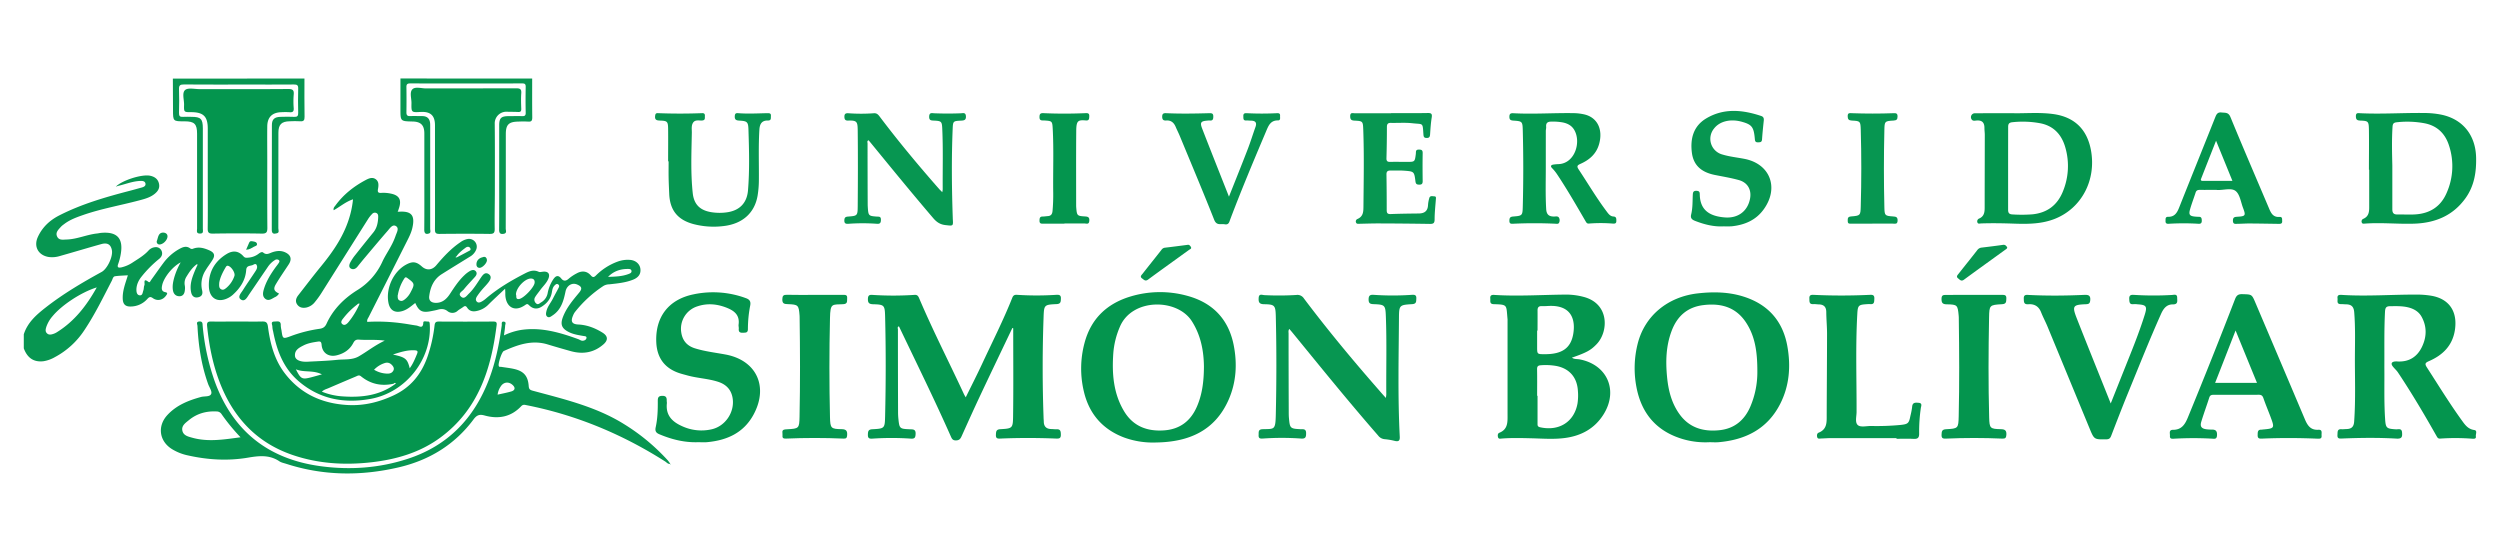 <svg id="Capa_1" data-name="Capa 1" xmlns="http://www.w3.org/2000/svg" viewBox="0 0 2020 445.99"><defs><style>.cls-1{fill:#079651;}.cls-2{fill:#04954e;}</style></defs><title>SB</title><g id="m2xeK4.tif"><path class="cls-1" d="M19.22,270.12c3.06-9.59,10.17-15.78,17.77-21.73,14.11-11,29.47-20.08,45.13-28.66,4.59-2.51,9.23-12.34,8.3-17.48-.86-4.7-3.59-6.43-8.66-5-11.16,3.12-22.25,6.48-33.41,9.62a21.05,21.05,0,0,1-9,.78c-8.37-1.34-12.3-8.4-8.8-16.09,3.63-8,9.67-13.6,17.44-17.56,18.07-9.21,37.41-14.77,56.92-19.85,3.22-.84,6.43-1.76,9.64-2.64,1.63-.45,3.3-1.23,3-3.11s-2-2.26-3.78-2.22c-6.19.13-11.88,2.49-17.79,3.89-.68.16-1.34.41-2.4.74,5.23-5.21,21.2-10.23,27.8-8.8,3.43.75,6.17,2.51,7.05,6.26s-.85,6.23-3.43,8.35c-3.69,3-8.24,4.16-12.72,5.35-14.71,3.91-29.74,6.53-44.18,11.43-5.77,2-11.53,4-16.42,7.79a15.76,15.76,0,0,0-2.34,1.94c-2,2.27-4.71,4.55-3.23,7.89s4.79,2.59,7.68,2.51c8.51-.23,16.31-4,24.71-4.88,1-.1,2-.37,3-.47,13.19-1.25,18.41,4.43,16,17.52a45.52,45.52,0,0,1-2,7.56c-1.15,3.08.44,3.22,2.64,2.77a27.66,27.66,0,0,0,9.47-4.23c4.38-2.84,8.88-5.49,12.44-9.42a8.2,8.2,0,0,1,5.36-2.66,4.94,4.94,0,0,1,5.23,3.18c.93,2.42,0,4.58-1.95,6.2a93.21,93.21,0,0,0-14.4,14.51c-2.37,3-4,6.43-4.07,10.34,0,1.83.26,4.25,2.43,4.64,2.59.46,2.56-2.27,3.17-3.88.5-1.34.28-3,.87-4.24s-1.42-6.38,3.37-2.61c1,.75,1.55-1,2.1-1.7,3.25-4.45,6.39-9,9.68-13.41a40.61,40.61,0,0,1,12.92-11.51c2.82-1.55,5.78-2.89,8.94-.51a2.42,2.42,0,0,0,2,.34c4.65-1.92,8.9-.76,13.29,1.14,4,1.74,5.11,3.9,2.76,7.71-1.82,3-4,5.69-5.77,8.69a20.94,20.94,0,0,0-2.68,15.91c.71,2.95-.09,4.92-3.05,5.65-3.17.78-5.11-.86-5.77-3.79-1.34-6,.49-11.48,2.7-16.9.65-1.6,1.38-3.17,2.07-4.75.31-.43.53-.9,0-1.29-.09-.07-.55.33-.84.52-3.24,2.56-5.5,5.91-7.63,9.4a9.77,9.77,0,0,0-1.44,7.46,12.49,12.49,0,0,1,0,3.86c-.26,2.57-1.47,4.63-4.24,4.68-3,.06-4.86-1.82-5.36-4.74-.63-3.66.16-7.22,1.15-10.74A56.39,56.39,0,0,1,146,212c-6.66,3.44-13.72,12.27-15,18.57-.46,2.31-.75,4.86,2.52,5.49,2.4.46,1.46,1.61.7,2.71-2.51,3.67-7,4.76-10.67,2.16-2-1.42-2.91-1.08-4.47.59a18.15,18.15,0,0,1-13.89,6.14c-4,0-5.75-2-6-5.84-.38-6.72,2.11-12.81,4.13-19.39-3.6.24-7,.29-10.29.76-1.77.25-2,2.31-2.71,3.67C83.33,240.32,76.71,254,68.2,266.73a65,65,0,0,1-23.84,21.82A26.66,26.66,0,0,1,35,291.89c-8.13.91-13.08-3.09-15.78-10.44Zm59-37.91c-12.57,3.87-28.4,14.33-35.78,23.3a26.07,26.07,0,0,0-5,8.57c-.58,1.86-1.08,3.76.55,5.28s3.53.95,5.33.36A13,13,0,0,0,46,268.41C60.05,259.67,69.84,247.17,78.2,232.21Z"/><path class="cls-1" d="M246,63.44c0,10.31-.11,20.63.08,30.94.06,2.92-.83,3.83-3.65,3.61s-5.52-.09-8.28,0c-6.71.12-9.19,2.59-9.2,9.29,0,25.71,0,51.42-.06,77.13,0,1.39,1.08,3.53-1.17,4.1s-4.14.69-4.13-2.88c.12-28.18,0-56.36.1-84.54,0-4.61,2-6.5,6.73-6.67,3.77-.14,7.56-.17,11.32,0,2.47.11,3.26-.72,3.2-3.19-.15-6.53-.19-13.07,0-19.6.09-2.78-.88-3.39-3.47-3.36-12.49.11-25,.05-37.48.05-17.14,0-34.28.07-51.42-.07-2.95,0-4.06.64-3.94,3.8.25,6.38.17,12.78,0,19.17-.06,2.44.68,3.39,3.17,3.19,2.31-.18,4.65,0,7,0,7.46,0,9.08,1.66,9.09,9.31q0,18.31,0,36.61c0,14.82,0,29.63,0,44.45,0,1.68.9,4-2.37,3.95s-2.29-2.41-2.29-4q-.07-38.35,0-76.7c0-7.86-2.15-10-10.13-10-9.31,0-9.29,0-9.31-9.23,0-8.43-.08-16.85-.12-25.27Z"/><path class="cls-1" d="M430,63.44c0,10.46-.07,20.92.07,31.38,0,2.63-.61,3.68-3.38,3.43a75.88,75.88,0,0,0-7.84,0c-7.79.1-10.15,2.45-10.15,10.16,0,25.43,0,50.86-.07,76.29,0,1.45,1.17,3.7-1.58,4.21s-3.79-.47-3.76-3.46c.14-14.53.06-29.06.06-43.59,0-13.51,0-27,0-40.54,0-5.92,1.58-7.44,7.52-7.48,3.64,0,7.27-.11,10.9,0,2.13.08,3.09-.38,3-2.82-.16-7-.13-14,0-20.92,0-2.15-.72-2.7-2.76-2.7q-45.33.09-90.67,0c-2.31,0-3,.81-2.95,3q.15,10.24,0,20.49c0,2.33.91,3,3.1,2.91,3.19-.14,6.39,0,9.59,0q6.06,0,6.47,6c.05.87.05,1.74.05,2.61q0,41.19,0,82.39c0,1.32.83,3.25-1,3.86-2.66.91-3.82-.14-3.79-3.2.14-14.53.06-29.06.06-43.59,0-11.34,0-22.67,0-34,0-6.72-2.81-9.54-9.46-9.69-9.85-.22-9.85-.22-9.85-9.92q0-12.42,0-24.84Z"/><path class="cls-2" d="M191.57,259.78c6.68,0,13.37.14,20.05,0,3.13-.1,4.42.55,4.88,4.11,1.76,13.49,5.16,26.65,13.56,37.65,12.67,16.59,30,24.52,50.67,25.7,13.2.76,25.48-2.24,37.46-7.85,13.67-6.41,22.13-16.94,27.09-30.77a119.06,119.06,0,0,0,5.87-25.81c.3-2.42,1.16-3,3.51-3,14.53.11,29.06.08,43.59,0,2,0,3.38.07,3.05,2.73-4.4,35.72-14.87,68.44-45.47,91-16.44,12.11-35.4,17.62-55.43,19.94-21.75,2.5-43.22,1.24-64-5.87-29.49-10.07-48.42-30.9-59.22-59.61-5.4-14.34-8.28-29.26-9.83-44.47-.29-2.83.31-3.83,3.34-3.74C177.62,259.93,184.6,259.78,191.57,259.78Z"/><path class="cls-1" d="M541.66,374.71c-1.87.52-2.92-1-4.17-1.82C503,350.94,465.9,335.42,425.72,327.44c-1.74-.34-3.07-.84-4.64.83-8.23,8.71-18.42,10.54-29.58,7.43-4.05-1.12-6.27-.33-8.86,3.16C367.37,359.4,346.7,371.91,322,377.65c-30.41,7.06-60.7,6.83-90.63-2.85-1.93-.63-4.06-1-5.7-2.11-8-5.36-16.43-4.41-25.34-2.9-16.35,2.78-32.71,1.76-48.88-1.9a40.41,40.41,0,0,1-12.47-5c-10.35-6.41-12-18.58-3.76-27.52,7.38-8,17-11.82,27.21-14.62,2.86-.79,7.16.09,8.23-2.51.83-2-1.55-5.3-2.52-8-5.42-15.17-7.81-30.91-8.59-46.92-.06-1.2-1.44-3.37,1.55-3.56,2.82-.18,2.5,1.89,2.65,3.5a184,184,0,0,0,9.63,44.54c14.54,40.3,43.16,63.09,85.51,68.86,23.95,3.26,47.54,1.57,70.53-5.92,32.43-10.57,53.72-32.72,65.72-64.3,5.34-14.06,8.29-28.67,10.26-43.52.16-1.19-.58-3.45,1.9-3,2,.36.92,2.15.85,3.26-.14,2.45-.56,4.88-.94,7.81a51.29,51.29,0,0,1,13.71-4.38c16.22-2.43,31.34,2,46.29,7.42,1.21.44,2.25,1.37,3.65,1.29s2.74-.78,3-2.11c.31-1.66-1.43-1.56-2.43-1.73-4-.7-8-1.29-11.71-3.12-5.84-2.89-7.22-6.18-4.79-12.41,2.89-7.43,8-13.43,13-19.47,2.65-3.2,2.24-4.93-1.61-6.59-4.22-1.82-8.43,1-9.37,5.61-1.52,7.39-3.48,14.75-10.4,19.32-1.3.86-2.79,2.2-4.33,1.08s-1-3.23-.6-4.86c.94-3.56,3.41-6.37,5.05-9.6,1.51-3,3.14-5.87,4.67-8.83.46-.91.83-1.94-.24-2.73-1.29-1-2.16,0-3,.78-1.53,1.52-1.86,3.58-2.2,5.58-.9,5.24-3.93,8.9-8.34,11.64-3.61,2.23-7,1.75-9.9-1.08-1.17-1.14-1.69-1.49-3.1-.48-9.91,7.08-16.6.31-16.26-9.48,0-.85-.07-1.71-.16-3.56-4.91,4.66-9.36,8.71-13.61,12.95a18.56,18.56,0,0,1-9.41,5.06c-3.27.73-5.88,0-7.63-2.67-1.15-1.74-2-1.51-3.32-.51s-3,1.83-4.31,2.94a6.21,6.21,0,0,1-8.37.25c-2.5-1.85-5-1.88-7.74-1.07-1.67.49-3.4.77-5.1,1.12-7.47,1.55-10.05.29-13.13-6.55-3.21,2.49-6.21,5.23-10.16,6.47-6.2,1.94-10.31-.41-11.51-6.73-2.19-11.49,4-25,14-30.57,5.39-3,8.48-2.69,13,1.35,3.88,3.46,8.33,3,11.68-1,5.8-6.89,11.91-13.5,19.45-18.59a14.2,14.2,0,0,1,5.91-2.62,6.29,6.29,0,0,1,6.85,8.65,11.63,11.63,0,0,1-5.15,5.7c-7.53,4.66-15.08,9.28-22.58,14-6.57,4.11-9.28,10.52-10.2,17.82-.46,3.64,1.7,5.34,5.18,5.42,5.44.12,8.89-3.12,11.61-7.27,3.51-5.36,7-10.71,11.7-15.12a22.7,22.7,0,0,1,4.5-3.39c1.53-.83,3.47-1.29,4.76.41,1.13,1.52.33,3.13-.76,4.37-3,3.38-6.18,6.55-9,10.08-1.3,1.65-5.06,3.25-2.38,5.84s4.71-.73,6.43-2.37c4.13-3.94,6.95-8.92,10.17-13.57,1.41-2,3.19-3.92,5.72-2.29,2.79,1.8,1.68,4.4.15,6.46-1.73,2.32-3.84,4.35-5.7,6.57a55.62,55.62,0,0,0-3.66,4.86c-.89,1.35-1.6,3-.3,4.4s3,.56,4.34-.22a20.24,20.24,0,0,0,3.16-2.3c9.55-8.17,20.29-14.48,31.41-20.22,3.57-1.84,7.1-3.25,11.17-1.31.91.43,2.26,0,3.39-.09,4.18-.5,6,1.77,4.37,5.69-1.47,3.55-4.39,6.11-6.59,9.16-1.36,1.88-2.88,3.66-4.08,5.63a3.89,3.89,0,0,0,.83,5.15c1.48,1.36,2.72-.06,3.87-.78a10.87,10.87,0,0,0,5.4-7.47,30.29,30.29,0,0,1,4.3-10.86c1.74-2.63,3.82-4.64,6.77-.95,1.73,2.17,3.69,2.13,5.91.11a34.62,34.62,0,0,1,6.49-4.33c4.18-2.31,8.23-2,11.44,1.67,1.64,1.87,2.6,1.49,4.07.06A48.07,48.07,0,0,1,499,211.4,23.8,23.8,0,0,1,509.21,210c4.45.39,7.69,3.27,8.21,7.1q.84,6.22-6,8.92c-6.16,2.42-12.66,3-19.16,3.72a9.55,9.55,0,0,0-4.57,1.22,97.09,97.09,0,0,0-23.31,21.4A12.62,12.62,0,0,0,463,255c-2.06,4.76-.89,6.95,4.24,7.2,7.19.35,13.58,2.85,19.58,6.57,4.41,2.74,4.7,6,.81,9.43-7.77,6.81-16.73,8.23-26.48,5.51q-9.42-2.62-18.79-5.46c-12.62-3.8-24,.32-35.28,5.35-1.7.77-4.63,9.95-4.13,11.9.33,1.32,1.3.8,2,.92,3.3.53,6.62.88,9.88,1.58,8.24,1.74,11.78,5.64,12.37,13.92.17,2.49.93,3.14,3.35,3.8,25.17,6.81,50.67,12.75,73.25,26.7A163.64,163.64,0,0,1,539.59,372a27.5,27.5,0,0,1,2,2.76ZM369.35,207.83c2.91-1.53,5.85-3,8.72-4.61,1-.56,2.86-1,1.88-2.7-.86-1.47-2.48-1.34-3.77-.36-2.71,2.08-5.49,4.11-7.38,7.06-.41.14-.8.36-.47.81C368.41,208.15,369,207.91,369.35,207.83Zm-175,145.48a156.26,156.26,0,0,1-15.27-18.6,4.64,4.64,0,0,0-3.89-2.25c-8.47-.46-16.11,1.65-22.67,7.09-2.64,2.18-6,4.39-5.17,8.41s4.85,4.84,8.08,5.74C168.13,357.23,180.75,355.16,194.4,353.31Zm127-114.92c0,1.82-.21,3.59,1.56,4.42s3,0,4.35-1.06a17.4,17.4,0,0,0,4.56-5.7c3.46-6.57,3.29-7-2.49-11.27-1.28-.94-1.82-1-2.64.25A35.06,35.06,0,0,0,321.45,238.39ZM416.9,238c.69,1.07-.64,4,2.45,3.61,3.68-.43,12.08-9.29,12.6-12.93.33-2.34-.78-3.66-3.08-3.62C424,225.12,416.91,232.66,416.9,238Zm-14.82,80.88c3.85-.89,7.47-1.55,11-2.58,3.21-.94,3.52-3.11,1-5.35-3.2-2.83-7.27-2.29-9.54,1.36A14.82,14.82,0,0,0,402.08,318.85Zm89.26-95.16c5.64-.2,11.27-.29,16.59-2.34,1.19-.46,2.65-1,2.28-2.67-.31-1.41-1.86-1.39-2.89-1.39C501.23,217.29,495.79,219.12,491.34,223.69Z"/><path class="cls-2" d="M322.2,171.08c10.31-.74,13.35,2.93,10.95,13.22-.93,4-2.82,7.6-4.65,11.22q-15.25,30.3-30.57,60.56c-.57,1.13-1.54,2.16-1.18,4a145.16,145.16,0,0,1,28.92,1.26c3.59.47,7.15,1.18,10.74,1.68,2.24.31,5.4,3.09,5.61-2.33.06-1.74,2.45-.76,3.78-.87s1.37,1.07,1.44,2.11c1.83,28.11-19.07,55-47.55,60.32-21.58,4-41.66.32-58.72-14.52-12.12-10.54-17.34-24.68-20.28-39.94a17.25,17.25,0,0,1-.62-3.86c.06-1.52-1.81-4.09,1.71-4.13,2.29,0,5.27-1,5.07,3.18a21.68,21.68,0,0,0,.58,3.87c1,7.13,1,7.16,7.94,4.59a108.78,108.78,0,0,1,22.72-5.75c2.73-.38,4.48-1.31,5.77-4.16,5.27-11.6,14.15-20.41,24.67-27A52.27,52.27,0,0,0,309,211.35c2-4.32,4.72-8.32,6.95-12.55a52.69,52.69,0,0,0,3.71-8.31c.84-2.59,3.18-6.12.14-7.88-2.67-1.54-4.82,1.88-6.55,3.87-6.21,7.11-12.25,14.36-18.34,21.58-2.06,2.44-4.05,4.94-6.07,7.42-1.45,1.79-3.45,2.64-5.38,1.48s-1.19-3.45-.35-5.05a39.8,39.8,0,0,1,4.13-6.12q7.14-9.06,14.43-18c3-3.7,3.78-8.06,3.92-12.63,0-1.18-.12-2.32-1.37-3a2.91,2.91,0,0,0-3.57.76,24.31,24.31,0,0,0-3.23,4.06q-18.94,30-37.84,60a70.46,70.46,0,0,1-5.09,7,12.12,12.12,0,0,1-6.79,4.47c-2.87.61-5.6.24-7.46-2.27s-1.12-5.21.73-7.57c6.08-7.78,12.05-15.65,18.31-23.29,10.3-12.54,19.32-25.76,23.62-41.68a73.1,73.1,0,0,0,2.32-12.59c-6,2-10.35,5.92-15.6,8.82-.49-1.92.75-2.9,1.53-4,6.4-8.71,14.67-15.24,24.13-20.29,2.56-1.37,5.49-2.73,8.23-.82s2.44,5.11,1.9,8c-.47,2.53.2,3.29,2.85,3.08a27.61,27.61,0,0,1,7.35.56c6.94,1.34,9,5,6.82,11.59-.28.81-.53,1.63-.79,2.44l-.42.51Zm-31.67,74.67c-.92-1-1.51,0-2.06.42a60.76,60.76,0,0,0-11,10.89c-1.09,1.35-2.76,3.36-.76,4.9,1.78,1.38,3.6-.18,4.82-1.64a61.49,61.49,0,0,0,8.91-14.63l.46-.45-.5,0ZM318.15,310c-9.77,2.25-18.67.39-26.47-5.94-1.6-1.3-2.68-.46-3.92.06q-11.17,4.71-22.32,9.51c-1.72.75-3.67,1.16-5.36,2.84A53.74,53.74,0,0,0,277,320.29c14.85,1,29.19-.56,41.77-9.59l1.14-1A1.14,1.14,0,0,0,318.15,310Zm-7.31-34.77c-7.75-1.08-14.28-.29-20.73-.81-2.32-.19-3.53.55-4.66,2.72-2.84,5.45-7.69,8.62-13.58,10-6.41,1.49-11.46-2-12-8.41-.2-2.25-.65-3.07-3-2.72-4,.6-8.05,1.24-11.7,3.13-3.5,1.8-7.27,3.73-6.82,8.51.3,3.22,4.41,4.92,10.17,4.61,8-.43,15.95-.68,23.87-1.5,5.86-.6,12.11.26,17.45-2.79C296.53,284.14,302.61,279.16,310.84,275.26Zm6.61,11.23c10.3,2.26,11.63,3.41,13.61,11.1,2.66-3.6,4.25-7.57,5.9-11.55,1.09-2.61-.06-2.85-2.19-3C329.05,282.8,323.75,284.38,317.45,286.49Zm-15.23,12.27a21.31,21.31,0,0,0,10,3.13c2.19.16,4.37-.14,5.6-2.4.82-1.5.26-2.84-.67-4-1.56-1.93-3.54-2.91-6.08-2.17A20.53,20.53,0,0,0,302.22,298.76Zm-42.15,3.73c-7.33-3.65-14.33-1.28-21-4.07,3.92,7.84,5,8.38,12.17,6.52C253.74,304.28,256.23,303.56,260.07,302.49Z"/><path class="cls-2" d="M818,265c-8.71,18.27-17.48,36.52-26.1,54.83-5.12,10.88-10.05,21.85-15,32.82-.91,2-1.89,3.15-4.43,3.21-2.69.07-3.37-1.35-4.23-3.3-13.26-29.95-27.77-59.31-41.89-88.89-1.53.53-.83,1.74-.83,2.55q0,33.35.11,66.69a53.32,53.32,0,0,0,.29,5.65c.8,7.72,1.06,7.95,9.08,8.29,2.51.11,5-.23,4.81,3.71-.12,2.89-.61,4.1-3.93,3.85a229.23,229.23,0,0,0-30.9,0c-2.52.15-3.79-.19-3.72-3.1.06-2.6.18-4.31,3.58-4.48,9.95-.53,10.1-.67,10.33-10.55.62-26.86.67-53.73,0-80.6-.24-9.12-.66-9.61-9.72-9.85-3.32-.09-4.25-1.21-4.17-4.37.06-2.54,1-3.33,3.34-3.2a260.9,260.9,0,0,0,34.36,0c2.59-.2,3.16,1.48,3.91,3.22C754,267.58,767,292.86,778.94,318.61c.3.65.71,1.26,1.38,2.44,4.61-9.4,9.2-18.38,13.45-27.52,8.19-17.59,17-34.91,24.18-53,.85-2.12,2.08-2.44,4-2.3a244.42,244.42,0,0,0,31.33,0c2.18-.12,4.06-.12,3.93,3-.11,2.54-.05,4.33-3.56,4.49-10.06.46-10.08.63-10.45,10.9q-1.43,40.28,0,80.56c0,1.16.17,2.32.18,3.48.05,3.89,2,5.88,5.89,6,1.45,0,2.9.26,4.35.18,3.44-.19,3.51,1.94,3.55,4.52,0,3.07-1.6,3.06-3.92,3-14.95-.6-29.91-.63-44.86,0-2.41.1-3.82,0-3.69-3.05.11-2.57.16-4.33,3.55-4.52,9.64-.56,10.19-.69,10.32-10.15.33-23.79.11-47.59.11-71.39Z"/><path class="cls-2" d="M351.47,142.63q0-20.68,0-41.38c0-7.92-3.61-11.23-11.64-10.79-7.41.4-7.51.4-7.36-7.1.07-3.86-1.72-8.82.82-11.28,2.31-2.23,7.2-.63,10.94-.63,24.25-.06,48.5,0,72.75-.1,3.12,0,4.47.57,4.2,4-.31,4.19-.15,8.42,0,12.63.05,1.89-.59,2.61-2.49,2.51-3-.15-6.09-.11-9.13-.2a9.36,9.36,0,0,0-9.81,9.72c.19,18,.12,36,.09,54,0,10.31-.28,20.62-.12,30.92.05,3.31-.9,4.11-4.13,4.07-13.5-.19-27-.16-40.52,0-2.85,0-3.65-.76-3.62-3.63C351.55,171.09,351.47,156.86,351.47,142.63Z"/><path class="cls-2" d="M167.87,143.55c0-13.22,0-26.44,0-39.66,0-9.83-3.53-13.24-13.49-13.27-5.69,0-5.81,0-5.65-5.85.12-4.16-1.88-9.7.88-12.07,2.38-2,7.76-.68,11.81-.68,23.83,0,47.66.08,71.48-.11,3.74,0,4.74,1,4.42,4.58a67,67,0,0,0,0,10.88c.2,2.83-.89,3.53-3.46,3.29a57.06,57.06,0,0,0-6.54,0c-7.36.2-11.27,4-11.37,11.42-.11,9.15,0,18.31,0,27.46,0,18.16-.08,36.32.08,54.48,0,3.44-.6,4.8-4.44,4.73-13.22-.25-26.44-.21-39.66,0-3.34.05-4.14-1-4.1-4.18C168,170.87,167.87,157.21,167.87,143.55Z"/><path class="cls-2" d="M1926.56,296.94c.16,13.14-.33,27.23.59,41.3.5,7.64,1,8.18,8.76,8.65,1.89.12,4.66-1.11,4.95,2.51.27,3.27.05,5.29-4.41,5-14.64-.86-29.3-.68-44-.08-2.24.09-4,.26-3.78-2.93.18-2.37-.33-4.86,3.36-4.58,1.29.1,2.61-.11,3.91-.14,4-.08,5.91-1.73,6.22-6,1.31-18.29.47-36.59.62-54.89.09-11.17.33-22.35-.57-33.53-.36-4.47-2.3-6.24-6.43-6.36-1.45,0-2.9-.18-4.36-.17-3.71,0-2.43-2.76-2.69-4.69-.35-2.56,1.2-2.9,3.19-2.77,20.47,1.34,40.93-.34,61.39-.23a69.69,69.69,0,0,1,11.27.95c14.37,2.49,21.24,12.73,19,27.59-1.93,12.67-9.79,20.36-20.93,25.2-3,1.31-3.66,2.12-1.72,5.11,9.29,14.37,18.24,29,28.26,42.86,2.52,3.5,4.94,7,10,7.72,2.8.39,1,3.4,1.3,5.19s-1.16,1.94-2.59,1.85a180.46,180.46,0,0,0-26.1-.13c-1.56.12-2.15-.41-2.91-1.77-9.93-17.55-20.17-34.91-31.36-51.69-1.2-1.79-2.92-3.21-4.23-4.94-1.55-2.06-1-3.51,1.62-3.88a14.21,14.21,0,0,1,2.61,0c9,.35,15.42-3.71,19.3-11.59,4-8.14,4.26-16.55-.22-24.63-2.29-4.11-6.23-6.39-10.79-7.51-4.85-1.18-9.78-1-14.72-.94-3.09,0-3.8,1.34-4,4.18C1926.33,266.38,1926.65,281.19,1926.56,296.94Z"/><path class="cls-2" d="M1381.25,357.31a65,65,0,0,1-20.68-2.27c-21.6-6.1-34.21-20.5-38.33-42.28a81.13,81.13,0,0,1,1-35c5.67-22.62,24.33-38.05,48.84-40.74,12.39-1.36,24.68-1.17,36.65,2.61,19.78,6.25,31.79,19.66,35.45,40.1,2.88,16.08,1.7,32-5.82,46.68-10.28,20.13-27.92,29-49.72,30.89C1386.2,357.5,1383.72,357.31,1381.25,357.31Zm38.69-57.38c0-15.43-1.76-28-9-39.11-8.18-12.65-20.33-16-34.43-14.32-13,1.53-21.32,8.87-25.85,20.92s-4.88,24.34-3.7,36.86c1,10.81,3.52,21.17,9.94,30.18,8,11.27,19.48,14.53,32.55,13.13,12.06-1.29,20.19-8.18,24.87-19.16A70.82,70.82,0,0,0,1419.94,299.93Z"/><path class="cls-2" d="M1270.1,289c1.93,1.37,4.19,1,6.26,1.38,22.43,4.29,31.52,25.33,19.1,44.78-7.16,11.22-17.89,17-31,18.74-9,1.19-18,.46-26.94.24-8-.2-16-.4-23.94.19-1.21.09-2.8.65-3.22-1.23-.29-1.31-.27-2.87,1.16-3.44,7.15-2.88,6.58-9.05,6.58-15q0-37.9,0-75.82a8.42,8.42,0,0,0,0-.87c-1.14-11.8.36-11.84-11.15-12.2-3.64-.11-2.6-2.62-2.81-4.62-.26-2.46,1.07-3,3.15-2.86,19.3,1.25,38.6-.12,57.89-.26a54.83,54.83,0,0,1,14.21,1.81c21.38,5.49,20.27,28.36,10.68,38.25C1285.38,282.94,1282.34,284.72,1270.1,289ZM1242,319.83h.33c0,7.4,0,14.8,0,22.2,0,1.39-.19,2.7,2,3.18,15.37,3.45,27.77-4.34,30.34-19.47a44.36,44.36,0,0,0,.27-10c-.65-10.94-7-18.12-17.72-20.08a49.63,49.63,0,0,0-12.13-.54c-2.45.15-3.18.93-3.13,3.34C1242.1,305.6,1242,312.71,1242,319.83Zm.33-52.71H1242v13.07c0,6,0,6,6.17,6,13.83.05,21-4.79,23-16.28,1.84-10.67-.81-22.34-17.12-22.74-2.74-.07-5.5.31-8.24.19s-3.51,1.17-3.47,3.64C1242.39,256.38,1242.33,261.75,1242.33,267.12Z"/><path class="cls-2" d="M934.05,357.53a67.87,67.87,0,0,1-25.7-4c-17.33-6.53-28.23-19-32.52-36.92a79.84,79.84,0,0,1,.4-39.24c5.16-19.71,18-32,37.2-37.8a82.57,82.57,0,0,1,46-.52c20.42,5.56,33.27,18.87,37.4,39.85,2.95,15,2.1,29.93-4.07,44C981.58,348.34,960.21,357.17,934.05,357.53Zm38.73-61.35c-.15-12-2.25-24.9-9.78-36.67-11.87-18.55-48.32-18.73-58.12,4.5a66.38,66.38,0,0,0-5.33,21.4c-1.15,16.28,0,32.26,8.6,46.69,7.29,12.3,18.75,16.65,32.58,15.63,12.69-.93,21.31-7.61,26.32-19.06C971.36,318.8,972.72,308.35,972.78,296.18Z"/><path class="cls-1" d="M1119.81,321.55c.18-1.66.33-2.33.32-3-.17-21.06.45-42.12-.37-63.18-.34-8.74-.82-9.27-9.59-9.6-2.68-.1-4.33-.35-4.34-3.74,0-3.19,1.12-4,4.07-3.81a222.55,222.55,0,0,0,30.88,0c2.08-.13,3.75,0,3.61,2.86-.13,2.41.24,4.45-3.38,4.67-10.27.63-10.58.79-10.65,11.22-.22,31.95-1,63.91.65,95.84.18,3.29-.92,4.14-3.93,3.47a54.07,54.07,0,0,0-8.15-1.41,7.31,7.31,0,0,1-5.43-3c-23.58-27-46.16-54.91-68.85-82.69-.89-1.1-1.82-2.17-2.87-3.4-1,1.31-.61,2.64-.61,3.83q0,31.4.13,62.77c0,1.89,0,3.78.19,5.66.71,8,1.11,8.34,9.17,8.74,2.21.1,4.71-.57,4.68,3.3,0,3.29-.58,4.58-4.33,4.26a216.54,216.54,0,0,0-30.46,0c-2.2.12-3.75.08-3.59-2.75.13-2.28-.56-4.67,3.19-4.8,9.48-.32,10.41,1,10.69-11.55.6-26.58.64-53.16,0-79.74-.23-8.75-.87-9.58-9.47-9.69-4-.06-4.56-1.76-4.38-5,.21-3.86,2.79-2.42,4.73-2.34a229.34,229.34,0,0,0,25.69-.13,6.18,6.18,0,0,1,6.16,2.82c19.23,25.53,39.63,50.11,60.7,74.14C1115.84,317.15,1117.49,319,1119.81,321.55Z"/><path class="cls-2" d="M1806.89,319c-6.1,0-12.21.05-18.31,0-1.83,0-2.91.41-3.52,2.32-2.07,6.49-4.44,12.88-6.42,19.39-1.19,3.93.17,5.66,4.29,6.17a33.27,33.27,0,0,0,4.35.22c3.12,0,4.2,1.27,4.07,4.5-.14,3.63-2.26,2.91-4.45,2.81a279,279,0,0,0-30.47.07c-1.88.13-3.29,0-3.12-2.28.14-1.93-1.12-4.91,2.46-4.9,6.87,0,9.65-4.22,12-9.91q19.59-47.65,38.15-95.71c1.22-3.15,2.69-4.08,5.93-4,7.58.23,7.6,0,10.53,6.94q20,47,39.9,94c2.13,5.06,4.58,9,10.89,8.63,3.66-.22,2.48,2.69,2.67,4.64.24,2.57-1.24,2.64-3.3,2.56-14.94-.63-29.9-.7-44.84-.05-2.34.11-3.58-.17-3.51-2.86.06-2.31-.13-4.51,3.16-4.37a6.53,6.53,0,0,0,.86-.11c9.72-.87,9.83-1,6.35-10.34-1.88-5-4-10-5.72-15-.76-2.22-1.88-2.81-4.09-2.76C1818.8,319.05,1812.84,319,1806.89,319Zm16.76-9.64c-5.83-14.24-11.4-27.87-17.3-42.32-5.7,14.59-11,28.26-16.54,42.32Z"/><path class="cls-2" d="M564,357.3c-10.93.37-21.25-2.22-31.26-6.43-2.71-1.14-3.62-2.61-2.93-5.71,1.53-7,1.74-14.11,1.68-21.23,0-2.56.41-4,3.53-4.08s3.78,1.34,3.69,3.9c0,.72.2,1.46.12,2.17-1,9.51,4.16,14.78,12.18,18.37a37.08,37.08,0,0,0,24.22,2.53c10.84-2.55,18.34-13.67,16.79-24.73-1-7.08-5.14-11.46-11.83-13.61-8-2.59-16.58-2.87-24.7-5.11-2.09-.58-4.2-1.1-6.27-1.77-12-3.89-18.3-12.22-18.93-24.78-1-20.58,9.84-34.87,30.11-39a76.43,76.43,0,0,1,42.41,3.13c3.11,1.14,3.93,2.87,3.36,5.91a99.9,99.9,0,0,0-1.86,19c0,3.24-1.94,2.88-4,3-2.33.12-3.62-.56-3.39-3.16.11-1.14-.29-2.34-.14-3.47,1.09-8.05-4-11.47-10.37-13.87-7.57-2.85-15.28-3.43-23-.81a19,19,0,0,0-12.93,21.19c1,6.52,4.66,10.72,11,12.7,8.07,2.53,16.46,3.46,24.72,5,24.91,4.62,34.92,25.72,22.76,48.39-8,14.9-21.45,20.92-37.5,22.43C569,357.5,566.46,357.3,564,357.3Z"/><path class="cls-2" d="M1705.47,326c4-10,7.56-19,11.15-28,5.75-14.39,11.64-28.73,16.28-43.53,2.21-7,1.42-8.13-5.84-8.6a16.35,16.35,0,0,0-3-.12c-3.5.48-3.5-1.64-3.63-4.23-.19-3.42,1.83-3.39,4.15-3.24a251.5,251.5,0,0,0,30.45.05c1.63-.09,4.14-1,4.13,2.22,0,2.47.92,5.43-3.42,5.4-5.32-.05-7.82,3.63-9.75,8-9.23,20.63-17.55,41.64-26.13,62.55-4.83,11.79-9.42,23.68-14,35.59-.8,2.1-1.73,2.86-4,2.89-9.78.14-9.76.22-13.52-8.9q-17-41.17-34-82.33c-1.61-3.88-3.62-7.59-5.16-11.5-1.87-4.74-5.42-6.76-10.19-6.41-3.94.29-3.67-2-3.77-4.63-.11-3.27,2-3,4.06-2.88,14.8.74,29.6.62,44.4-.05,3.26-.15,5.7,0,5.23,4.43-.27,2.5-1.13,3-3.47,3.11-10.49.37-11.32,1.39-7.46,11.26C1686.85,279.68,1696,302.24,1705.47,326Z"/><path class="cls-2" d="M1626.73,91.48c9.27.24,20.59-.85,31.89.62,17.24,2.24,27.72,12.1,30.88,29.33,4.38,23.93-7.41,46.52-28.77,55.22-10.65,4.34-21.82,4.44-33,4.06-9-.31-18-.49-27-.17-1.12,0-2.47.65-3-.84a2.48,2.48,0,0,1,1.57-3.19c3.84-1.72,4.31-5,4.31-8.66,0-19.61.08-39.22.1-58.83,0-1.88-.3-3.76-.28-5.64,0-4.37-1.94-6.36-6.41-6-1.27.08-3,.67-4-1a3.16,3.16,0,0,1,2.87-4.86C1605.53,91.47,1615.11,91.48,1626.73,91.48Zm-4.18,43.27h0c0,11.6,0,23.2,0,34.8,0,2.6,1,3.61,3.54,3.71a115.19,115.19,0,0,0,16.09-.08c11.91-1.2,20.16-7.36,24.65-18.5a53.79,53.79,0,0,0,2-35.36c-2.89-10.36-9.33-17.62-20.36-19.73a77.18,77.18,0,0,0-22.51-.83c-2.64.27-3.39,1.39-3.37,3.8C1622.58,113.29,1622.55,124,1622.55,134.75Z"/><path class="cls-2" d="M1914.09,137.13c0-10.74.15-21.49,0-32.23-.13-6.93-.48-7.21-7.1-7.48-2.68-.11-3.42-1-3.43-3.57,0-2.89,1.73-2.45,3.43-2.37,17.42.84,34.82-.4,52.24-.17a71.21,71.21,0,0,1,13,1.27c17.74,3.55,28.11,16.65,28.47,34.86.24,11.78-1.53,22.83-8.51,32.61-10.29,14.42-24.91,20.21-42,20.69-13.19.38-26.39-1.06-39.59-.05-.84.07-1.88.19-2.24-.83a2.22,2.22,0,0,1,1.09-3c5.1-2.17,4.89-6.59,4.87-11,0-9.59,0-19.17,0-28.75Zm18.91-3.35c0,11.75,0,23.49,0,35.24,0,2.82.89,4.32,4,4.27,5.07-.1,10.17.3,15.21-.1,11.3-.89,19.79-6.3,24.46-16.84a53.15,53.15,0,0,0,2.05-39c-3.09-9.49-9.57-15.79-19.61-17.73a76.22,76.22,0,0,0-22.52-.83c-2.57.27-3.28,1.18-3.42,3.7C1932.48,112.9,1932.77,123.34,1933,133.78Z"/><path class="cls-2" d="M1249,135.28c0,11.18-.33,22.36.31,33.54.26,4.51,2.17,6.17,6.39,6.14,1.36,0,3.09-.54,4,1a4.45,4.45,0,0,1,.12,3.81c-.52,1.38-1.92,1.05-3,1q-17-.79-33.93,0c-1.64.08-3.27.28-3.3-2.22,0-2.17.3-3.39,3-3.6,7.48-.59,7.63-.74,7.82-8.26q.78-30.51,0-61c-.19-7.65-.36-7.75-7.73-8.25-2.22-.16-3.09-.81-3.09-3.06s.76-3,3.06-2.89c16.41.9,32.82-.35,49.22-.06a40.36,40.36,0,0,1,8.19,1c10.58,2.41,15.35,12.09,12,24-2.22,7.9-7.79,12.75-15,15.94-2.57,1.14-3.25,1.91-1.49,4.56,7.53,11.37,14.47,23.13,22.66,34,1.4,1.87,2.84,3.87,5.4,4s2.37,2,2.37,3.71c0,2.24-1.63,2.08-3.08,2a119.66,119.66,0,0,0-19.12,0c-1.66.16-2.12-1-2.82-2.16-7.3-12.53-14.53-25.11-22.56-37.2a34.75,34.75,0,0,0-4.33-5.43c-1.56-1.55-.9-2.58,1.06-2.88a39.31,39.31,0,0,1,4.33-.37c13.15-.66,18.42-18.16,12.29-28-2-3.15-5-4.74-8.52-5.56a42.76,42.76,0,0,0-9.52-.77c-3-.05-4.73.84-4.44,4.19.1,1.14-.27,2.31-.27,3.46Q1249,120.69,1249,135.28Z"/><path class="cls-2" d="M1532.38,354q-26.36,0-52.72,0c-2.75,0-5.5.22-8.26.31-1.25.05-2.76.56-3.16-1.32-.29-1.36-.1-2.86,1.26-3.41,7-2.79,6.46-8.73,6.47-14.58.07-21.79.26-43.58.28-65.36,0-5.8-.58-11.6-.62-17.4,0-4.17-1.9-6.17-6-6.29-1.45,0-2.91-.32-4.34-.22-3.75.27-3.2-2.3-3.33-4.63-.15-2.86,1.6-2.95,3.66-2.85,14.95.72,29.9.69,44.84,0,2.14-.1,4.14-.23,4,3-.12,2.44.17,4.87-3.46,4.48a11.24,11.24,0,0,0-1.74,0c-7.65.45-8.17.75-8.58,8.27-1.45,26.27-.49,52.57-.57,78.85,0,3.7-1.51,8.67,1.17,10.76,2.29,1.79,7,.55,10.59.59a204.75,204.75,0,0,0,23.49-.82c6.31-.66,7.06-1.24,8.24-7.34a57.25,57.25,0,0,0,1.41-7.25c.22-3.81,2.74-3.52,5.25-3.32,3.24.26,2,2.68,1.76,4.29a132.93,132.93,0,0,0-1.35,20.4c.11,3.9-1.4,4.63-4.8,4.44-4.48-.24-9-.06-13.49-.06Z"/><path class="cls-1" d="M761.34,155.29a18.77,18.77,0,0,0,.37-2.32c-.12-16.41.39-32.82-.38-49.23-.26-5.53-.73-6-6.49-6.28-2.23-.12-4.23.06-4.07-3.39s2.44-2.6,4.24-2.53c7.12.27,14.22.29,21.34,0,1.69-.07,3.88-.89,4.11,2.3s-1.44,3.52-3.94,3.64c-6.25.3-6.49.36-6.75,6.39-1,24.1-.75,48.2.07,72.3,0,.14,0,.29,0,.43.42,6.26.45,6-6,5.26-4.2-.49-7-2.36-9.72-5.52-16.81-19.64-33.16-39.66-49.53-59.67-.91-1.12-1.84-2.23-2.76-3.34-1.49.56-.84,1.76-.84,2.61q0,24.63.11,49.25c0,.87.06,1.74.11,2.61.43,6.45.7,6.73,7.15,7.19,1.7.13,3.48-.3,3.42,2.54,0,2.37-.58,3.49-3.16,3.29a159.76,159.76,0,0,0-23.05,0c-1.94.14-3.41-.08-3.34-2.68.06-2.14.65-3,3-3.15,7.47-.56,7.75-.68,7.81-8.27.16-20.34.23-40.68,0-61-.1-7.2-.33-8.57-7.76-8.29-2.34.09-3-1-3-3.16,0-2.47,1.2-2.89,3.28-2.76a141,141,0,0,0,20.45,0c2.49-.2,3.59,1.12,4.87,2.82,15.31,20.29,31.59,39.8,48.38,58.88C759.78,153.67,760.29,154.17,761.34,155.29Z"/><path class="cls-2" d="M657.27,238.27h23.51c1.9,0,4-.35,3.72,2.7-.18,2.25.59,4.63-3.2,4.82-9.11.44-10.39-1-10.67,11.21q-.93,40.08,0,80.17c.24,8.86.73,9.48,9.48,9.6,3.88.05,4.63,1.69,4.37,5-.16,2.05-.78,2.72-2.91,2.62q-23.29-1-46.59,0c-2.2.1-3-.66-2.72-2.67.28-1.75-1.25-4.38,2.12-4.75.58-.06,1.16-.09,1.74-.12,9.37-.54,9.72-.62,9.91-10.18.55-26.87.44-53.74.06-80.62,0-.43,0-.87-.06-1.3-.63-8.17-1.08-8.7-9.37-9-2.8-.1-4.64-.24-4.55-3.93.07-3,1-3.69,3.79-3.63C643.05,238.37,650.16,238.27,657.27,238.27Z"/><path class="cls-2" d="M1593.59,238.25c8,0,16,0,23.94,0,2.08,0,3.74,0,3.59,2.92-.14,2.42.18,4.43-3.43,4.63-10.16.57-10.33.73-10.52,10.84-.52,26.87-.64,53.74.08,80.61.24,8.85.69,9.34,9.53,9.53,3.47.08,4.58,1.21,4.37,4.62-.16,2.54-1,3.1-3.43,3q-22.63-1-45.28,0c-2.44.1-3.78-.13-3.66-3.12.12-2.61.21-4.28,3.58-4.46,9.86-.52,10.05-.65,10.28-10.65.59-26.15.44-52.3.08-78.45,0-1,0-2-.13-3-.77-8.19-1.08-8.7-9.5-8.82-3.58,0-4.41-1.29-4.33-4.61.07-2.77,1.33-3,3.5-3C1579.37,238.3,1586.48,238.25,1593.59,238.25Z"/><path class="cls-1" d="M539.84,130.37c0-8.85.1-17.71,0-26.56-.1-5.6-.74-6.18-6.35-6.38-2.64-.09-4.58-.32-4.15-3.78.21-1.63.56-2.29,2.3-2.22q17.85.69,35.69,0c1.8-.07,2.31.77,2.22,2.36s.43,3.25-2,3.55-5.84-1-7.61,1.89c-1.49,2.43-.89,5.38-.94,8.11-.31,16.26-1,32.53.74,48.73,1,9.18,5.91,13.89,15,15.37a41.8,41.8,0,0,0,13,.06c10-1.52,15.8-7.62,16.64-17.66,1.35-16.38.88-32.78.37-49.17-.19-6.11-1-6.88-7.25-7.21-2.64-.14-4-.66-3.8-3.72.16-2,.89-2.44,2.66-2.3,8,.64,16,.14,23.94,0,1.84,0,2.74.32,2.59,2.31-.12,1.69.43,3.67-2.38,3.62-5.05-.09-6.65,2.83-6.93,7.46-.83,13.64-.28,27.29-.41,40.93a79.52,79.52,0,0,1-1,12.14C609.83,172,600,181,584.28,182.7A64.27,64.27,0,0,1,560.1,181c-12.72-3.49-18.85-11.29-19.38-24.5-.18-4.35-.4-8.7-.48-13.05s0-8.71,0-13.07Z"/><path class="cls-1" d="M1124,91.4c9.87,0,19.74.12,29.61-.08,3.09-.06,3.67.8,3.2,3.73-.71,4.43-1,8.94-1.29,13.43-.13,1.82-.47,3-2.71,3s-2.55-1-2.68-2.89c-.69-9.87,0-8-8.85-9-5.74-.65-11.6-.17-17.41-.29-2.4-.06-3.25.87-3.25,3.32q0,12.63-.36,25.26c-.07,2.39.91,3,3.06,2.92,4.5-.1,9,0,13.49,0,6.37,0,6.37,0,7.17-6.39.21-1.6-.41-3.59,2.47-3.54,2.13,0,3.12.43,3.07,2.86-.14,7.55-.1,15.11,0,22.66,0,2-.64,2.85-2.75,2.81-1.88,0-2.81-.42-3.08-2.59-1-8-1.06-8.08-9-8.67-3.76-.28-7.55-.07-11.33-.13-2.14,0-3.13.79-3.1,3.1q.22,14.37.2,28.75c0,2.26.46,3.41,3.12,3.31,7.54-.3,15.09-.38,22.64-.47,4.59,0,7.4-1.84,7.62-6.81a26.5,26.5,0,0,1,1-5.56c.58-2.24,2.5-1.54,4-1.5,1.79,0,1.41,1.39,1.33,2.55-.39,5.36-1,10.71-1,16.07,0,2.94-.92,3.71-3.7,3.67q-20.91-.33-41.83-.39c-5.07,0-10.15.18-15.22.29-1,0-2.2.24-2.69-.89a2.16,2.16,0,0,1,1.11-3c4.89-2.09,4.79-6.24,4.83-10.57.18-20.47.58-40.95-.15-61.42-.26-7-.33-7.14-7.09-7.47-2.61-.13-3.47-.92-3.48-3.58,0-3.37,2.23-2.35,3.87-2.36,9.73,0,19.46,0,29.18,0Z"/><path class="cls-1" d="M1392.84,182.89c-8.13.47-15.8-1.52-23.31-4.45-2.5-1-3.8-2.2-3.07-5.17,1.26-5.11,1.07-10.39,1.3-15.6.1-2.16.29-3.58,3.06-3.48s2.54,1.65,2.61,3.5c.44,11.3,6.88,17,20.31,18,10.51.8,18.27-4.94,20.26-15,1.43-7.21-1.81-13.18-9-15.18-6.4-1.79-13-2.84-19.54-4.17-10-2.05-17.07-7.11-18.43-18-1.43-11.4,1.32-21.49,11.53-27.61,14.25-8.54,29.41-7.06,44.51-2,1.88.63,2.25,1.95,2.05,3.76-.53,5-1.06,10.1-1.4,15.16-.16,2.36-1.55,2.32-3.25,2.36-1.88.06-2.4-.72-2.55-2.55-.83-9.78-2.34-11.74-10.28-14-9.33-2.66-18.16-.54-22.73,5.44a13.09,13.09,0,0,0,6.7,20.92c5.84,1.78,11.93,2.38,17.9,3.54,20.63,4,28.07,23.14,15.79,40.48-6.35,9-15.42,12.86-26,14A64.64,64.64,0,0,1,1392.84,182.89Z"/><path class="cls-2" d="M1790.75,153.41c-4.36,0-8.72.08-13.07,0-1.8,0-3,.29-3.62,2.19-1.46,4.54-3.21,9-4.51,13.6-1.22,4.31-.25,5.44,4.26,5.83,1,.09,2,.14,3,.16,2,0,2.17,1.35,2.23,3,.07,1.86-.66,2.73-2.5,2.63a195.71,195.71,0,0,0-24.34,0c-1.57.11-2.54-.45-2.45-2.2.07-1.55-.35-3.49,2.13-3.44,5.17.11,7.19-3.24,8.85-7.43,9.68-24.37,19.51-48.68,29.19-73,1-2.52,1.93-4.23,5.14-3.86,3,.34,5.49-.3,7.14,3.69,10.08,24.51,20.59,48.84,30.94,73.24,1.68,4,3.25,7.87,8.74,7.46,2.48-.19,2,1.86,2.12,3.41.1,2.15-1.33,2.21-2.89,2.19-8-.12-16-.27-23.93-.31-3,0-6.09.24-9.13.27-1.77,0-3.81.62-3.85-2.55,0-2.71,1.25-3,3.42-3.16,6.79-.38,7.13-.89,4.75-7.17-1.8-4.72-2.54-10.92-6-13.65s-9.76-.57-14.8-.8Zm-.18-39.71c-4.22,10.72-8.19,20.78-12.13,30.85-.41,1,.07,1.59,1.24,1.59,7.86,0,15.73,0,24.11,0C1799.29,135.08,1795.1,124.79,1790.57,113.7Z"/><path class="cls-1" d="M993,158.89c5.38-13.56,10.36-25.87,15.13-38.27,2.29-5.93,4.14-12,6.29-18,1.37-3.79-.28-5.12-3.84-5.14-1.16,0-2.33-.19-3.48-.12-2.79.19-2.39-1.72-2.48-3.47s.59-2.54,2.52-2.44a241.16,241.16,0,0,0,24.79,0c1.65-.08,2.52.44,2.37,2.17-.12,1.46.66,3.71-1.79,3.68-6-.08-7.67,4.47-9.47,8.72-10,23.6-19.94,47.23-29,71.2-.8,2.12-1.13,4.62-4.51,4-3.1-.56-6.5,1.31-8.45-3.59-9-22.74-18.53-45.3-27.88-67.92-1-2.41-2.21-4.73-3.22-7.13-1.43-3.42-3.75-5.5-7.63-5.22-2.42.17-3.33-.72-3.3-3.23s1.34-2.77,3.33-2.68c11.61.54,23.22.32,34.82,0,2.18-.06,3.19.36,3.14,2.79,0,2.12-.48,3.39-2.9,3.13a8.48,8.48,0,0,0-1.74.07c-5.41.41-6.29,1.46-4.35,6.46C978.29,121.82,985.43,139.71,993,158.89Z"/><path class="cls-1" d="M1512.81,180.71c-5.51,0-11,0-16.53,0-1.56,0-3.33.5-3.31-2.11,0-1.95-.22-3.48,2.71-3.72,7.53-.61,7.59-.79,7.81-8.18q.88-30.9,0-61.82c-.22-6.9-.37-7.13-7.1-7.45-2.65-.13-3.45-1-3.46-3.61,0-2.92,1.77-2.41,3.45-2.35q16.77.6,33.51,0c1.92-.07,3.35-.07,3.33,2.6,0,2.45-.79,3.21-3.24,3.35-7.11.42-7.24.54-7.4,7.55q-.75,31.35,0,62.7c.16,6.5.44,6.76,7,7.22,2.28.16,3.79.39,3.68,3.37-.11,3.17-2,2.45-3.87,2.44-5.51,0-11,0-16.52,0Z"/><path class="cls-2" d="M860.05,180.75c-5.65,0-11.29,0-16.94,0-1.68,0-3.23.09-3.18-2.38,0-1.94.17-3.48,2.7-3.42,1.29,0,2.59-.24,3.89-.32,2.66-.15,3.69-1.54,3.93-4.18A145.54,145.54,0,0,0,851,155.7c-.23-17.27.51-34.54-.41-51.79-.33-6.09-.6-6.16-6.68-6.56-1.78-.12-3.95.49-4-2.57,0-2.23.32-3.48,3.07-3.36,11.45.53,22.91.5,34.37,0,2.06-.08,2.87.44,2.77,2.6-.08,1.92-.08,3.52-2.7,3.3-6.41-.51-7.76.08-7.83,8.64-.17,20-.07,40.05-.07,60.07,0,.73.05,1.45.11,2.17.51,5.92.81,6.32,6.72,6.66,2.47.14,4.06.39,3.8,3.57s-2.27,2.14-4,2.13c-5.37,0-10.74,0-16.1,0Z"/><path class="cls-1" d="M225.45,237.17a7.16,7.16,0,0,1-3.46,3c-2.37,1.23-4.94,3.39-7.61,1.28s-1.9-5.37-1.07-8.1c1.93-6.3,5.39-11.85,9.2-17.17.76-1.07,1.62-2.06,2.34-3.14.54-.82,1.4-1.84.61-2.74a2.63,2.63,0,0,0-3.27-.2,18.53,18.53,0,0,0-5.87,5.72c-5,7.3-9.94,14.64-14.95,21.94-1.67,2.44-3.54,6.47-6.8,4.19-2.89-2,.25-5.2,1.68-7.49,3.16-5,6.61-9.88,9.86-14.86,1.11-1.69,2.34-3.55,1.16-5.62-.63-1.12-1.87-.49-2.73,0-2,1.12-5.34.17-5.61,4.15-.56,8.29-4.89,14.71-10.89,20.13a16.83,16.83,0,0,1-3.2,2.23c-8.52,4.68-15.68.84-16.06-8.83-.45-11.6,4.57-20.5,14.44-26.47,5.19-3.13,9.72-2.4,13.53,1.95,1.41,1.61,2.91,1.06,4.33,1a15.32,15.32,0,0,0,8-3.21c1.13-.83,2.59-1.71,3.56-.88,2.74,2.36,5.05.55,7.51-.27,3.56-1.19,7.12-1.46,10.58.24,4.38,2.15,5.23,5.5,2.55,9.6-3.41,5.22-7,10.36-10.18,15.69C220.6,233.35,221.29,235.25,225.45,237.17Zm-48.32-8.58c-.17,2.68-.12,4.27,1.58,5.17s3-.2,4.24-1.2a21.46,21.46,0,0,0,6.46-9.59c.91-2.6-2.93-8.26-5.64-8.25a1.91,1.91,0,0,0-1.24.92C179.9,220,177.72,224.51,177.13,228.59Z"/><path class="cls-1" d="M959.4,197.86c1.25-.33,2,.4,2.72,1.46,1.07,1.67-.6,2-1.36,2.57-11,8-22.14,15.91-33.1,24-2.27,1.68-3.34.14-4.78-.87-2.15-1.52-.53-2.74.4-3.93,5-6.38,10.09-12.73,15.12-19.11a3.92,3.92,0,0,1,2.76-1.83C947.21,199.46,953.24,198.65,959.4,197.86Z"/><path class="cls-1" d="M1621.83,199.87c0,1-.84,1.4-1.52,1.89-11.14,8.07-22.32,16.07-33.4,24.21-2.29,1.68-3.41,0-4.79-1.08-1.73-1.35-.51-2.55.39-3.67,5-6.36,10.12-12.68,15.1-19.08a4.88,4.88,0,0,1,3.55-2.08c5.75-.68,11.49-1.39,17.22-2.21C1620.19,197.59,1621,198.56,1621.83,199.87Z"/><path class="cls-1" d="M128.52,197.52a2.19,2.19,0,0,1-1.73-3c1-2.62,1.06-6.5,5-6.59,1.56,0,3.8.84,3.53,3.47C135,194.33,131.49,197.76,128.52,197.52Z"/><path class="cls-1" d="M387.48,216.45c-1.88-.12-2.67-1.4-2.53-3.21.26-3.48,2.83-5,5.74-5.64,1.53-.36,2.7.75,2.77,2.56C393.55,212.43,389.9,216.39,387.48,216.45Z"/><path class="cls-1" d="M198.84,201.8c.95-2.17,1.73-3.84,2.41-5.56.78-2,2.37-1.29,3.69-1.1,1.11.17,2.5.62,2.71,1.84.29,1.68-1.5,1.86-2.53,2.42C203.37,200.35,201.74,201.65,198.84,201.8Z"/><path class="cls-1" d="M541.56,374.79l.6.35-.51.19c0-.21,0-.41,0-.62Z"/></g></svg>